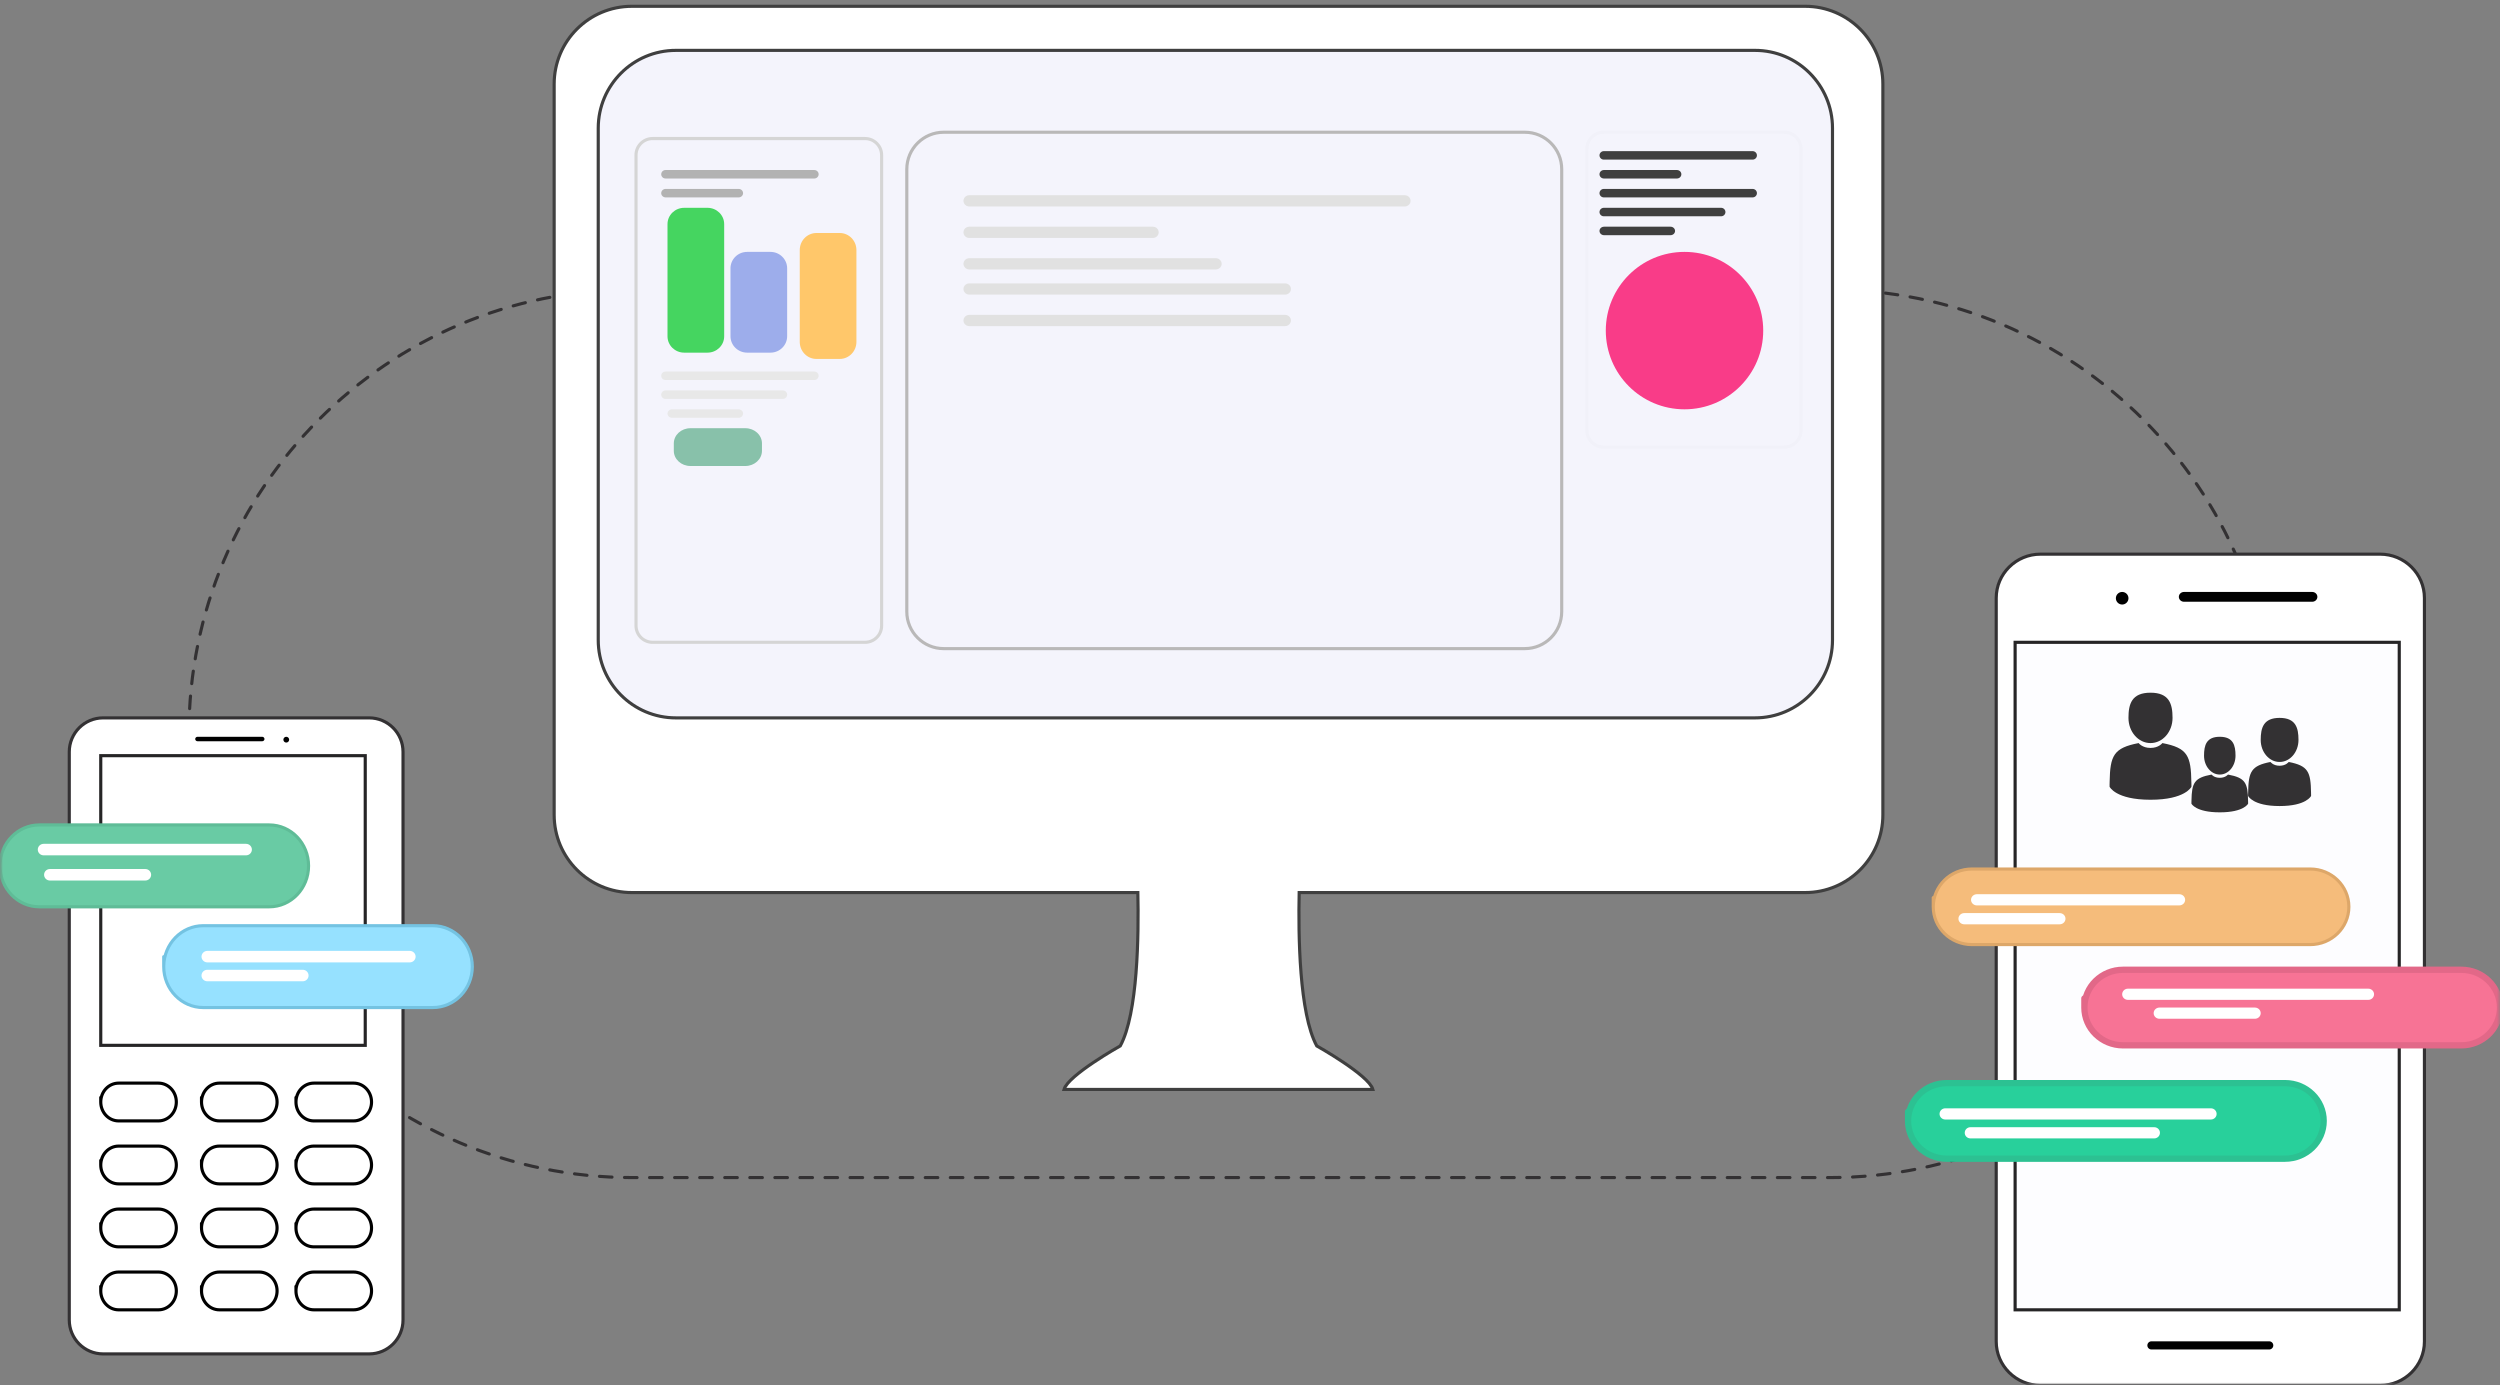 <?xml version="1.0" encoding="UTF-8"?>
<svg width="397px" height="220px" viewBox="0 0 397 220" version="1.1" xmlns="http://www.w3.org/2000/svg" xmlns:xlink="http://www.w3.org/1999/xlink">
    <rect x="0" y="0" width="397" height="220" fill="#808080" stroke="none"/>
    <!-- Generator: Sketch 46.2 (44496) - http://www.bohemiancoding.com/sketch -->
    <title>Flow icon</title>
    <desc>Created with Sketch.</desc>
    <defs>
        <polygon id="path-1" points="0 221 397 221 397 0 0 0"></polygon>
    </defs>
    <g id="Styled-Websites" stroke="none" stroke-width="1" fill="none" fill-rule="evenodd">
        <g id="Home-page" transform="translate(-443, -958)">
            <g id="Flow-icon" transform="translate(443, 957)">
                <path d="M100.408,47 L290.592,47 C329.485,47 361,78.572 361,117.51 C361,156.448 329.485,188 290.592,188 L100.408,188 C61.515,188 30,156.448 30,117.51 C30,78.572 61.515,47 100.408,47 Z" id="Stroke-1" stroke="#333133" stroke-width="0.5" stroke-linecap="round" stroke-linejoin="round" stroke-dasharray="1.99,1.99"></path>
                <path d="M11,210.603 C11,213.584 13.406,216 16.372,216 L58.626,216 C61.594,216 64,213.584 64,210.603 L64,120.397 C64,117.416 61.594,115 58.626,115 L16.372,115 C13.406,115 11,117.416 11,120.397 L11,210.603 Z" id="Fill-3" fill="#FFFFFF"></path>
                <path d="M11,210.603 C11,213.584 13.406,216 16.372,216 L58.626,216 C61.594,216 64,213.584 64,210.603 L64,120.397 C64,117.416 61.594,115 58.626,115 L16.372,115 C13.406,115 11,117.416 11,120.397 L11,210.603 Z" id="Stroke-5" stroke="#333133" stroke-width="0.5"></path>
                <mask id="mask-2" fill="white">
                    <use xlink:href="#path-1"></use>
                </mask>
                <g id="Clip-8"></g>
                <polygon id="Fill-7" fill="#FFFFFF" mask="url(#mask-2)" points="16 167 58 167 58 121 16 121"></polygon>
                <polygon id="Stroke-9" stroke="#262526" stroke-width="0.5" mask="url(#mask-2)" points="16 167 58 167 58 121 16 121"></polygon>
                <path d="M16,176 C16,177.657 17.271,179 18.841,179 L25.157,179 C26.727,179 28,177.657 28,176 C28,174.343 26.727,173 25.157,173 L18.841,173 C17.271,173 16,174.343 16,176 C16,176 16,174.343 16,176 Z" id="Stroke-10" stroke="#000000" stroke-width="0.5" mask="url(#mask-2)"></path>
                <path d="M16,186 C16,187.657 17.271,189 18.841,189 L25.157,189 C26.727,189 28,187.657 28,186 C28,184.343 26.727,183 25.157,183 L18.841,183 C17.271,183 16,184.343 16,186 C16,186 16,184.343 16,186 Z" id="Stroke-11" stroke="#000000" stroke-width="0.5" mask="url(#mask-2)"></path>
                <path d="M16,196 C16,197.657 17.271,199 18.841,199 L25.157,199 C26.727,199 28,197.657 28,196 C28,194.343 26.727,193 25.157,193 L18.841,193 C17.271,193 16,194.343 16,196 C16,196 16,194.343 16,196 Z" id="Stroke-12" stroke="#000000" stroke-width="0.5" mask="url(#mask-2)"></path>
                <path d="M16,206 C16,207.657 17.271,209 18.841,209 L25.157,209 C26.727,209 28,207.657 28,206 C28,204.343 26.727,203 25.157,203 L18.841,203 C17.271,203 16,204.343 16,206 C16,206 16,204.343 16,206 Z" id="Stroke-13" stroke="#000000" stroke-width="0.5" mask="url(#mask-2)"></path>
                <path d="M32,176 C32,177.657 33.271,179 34.841,179 L41.157,179 C42.727,179 44,177.657 44,176 C44,174.343 42.727,173 41.157,173 L34.841,173 C33.271,173 32,174.343 32,176 C32,176 32,174.343 32,176 Z" id="Stroke-14" stroke="#000000" stroke-width="0.5" mask="url(#mask-2)"></path>
                <path d="M32,186 C32,187.657 33.271,189 34.841,189 L41.157,189 C42.727,189 44,187.657 44,186 C44,184.343 42.727,183 41.157,183 L34.841,183 C33.271,183 32,184.343 32,186 C32,186 32,184.343 32,186 Z" id="Stroke-15" stroke="#000000" stroke-width="0.5" mask="url(#mask-2)"></path>
                <path d="M32,196 C32,197.657 33.271,199 34.841,199 L41.157,199 C42.727,199 44,197.657 44,196 C44,194.343 42.727,193 41.157,193 L34.841,193 C33.271,193 32,194.343 32,196 C32,196 32,194.343 32,196 Z" id="Stroke-16" stroke="#000000" stroke-width="0.5" mask="url(#mask-2)"></path>
                <path d="M32,206 C32,207.657 33.271,209 34.841,209 L41.157,209 C42.727,209 44,207.657 44,206 C44,204.343 42.727,203 41.157,203 L34.841,203 C33.271,203 32,204.343 32,206 C32,206 32,204.343 32,206 Z" id="Stroke-17" stroke="#000000" stroke-width="0.5" mask="url(#mask-2)"></path>
                <path d="M47,176 C47,177.657 48.271,179 49.841,179 L56.157,179 C57.727,179 59,177.657 59,176 C59,174.343 57.727,173 56.157,173 L49.841,173 C48.271,173 47,174.343 47,176 C47,176 47,174.343 47,176 Z" id="Stroke-18" stroke="#000000" stroke-width="0.5" mask="url(#mask-2)"></path>
                <path d="M47,186 C47,187.657 48.271,189 49.841,189 L56.157,189 C57.727,189 59,187.657 59,186 C59,184.343 57.727,183 56.157,183 L49.841,183 C48.271,183 47,184.343 47,186 C47,186 47,184.343 47,186 Z" id="Stroke-19" stroke="#000000" stroke-width="0.5" mask="url(#mask-2)"></path>
                <path d="M47,196 C47,197.657 48.271,199 49.841,199 L56.157,199 C57.727,199 59,197.657 59,196 C59,194.343 57.727,193 56.157,193 L49.841,193 C48.271,193 47,194.343 47,196 C47,196 47,194.343 47,196 Z" id="Stroke-20" stroke="#000000" stroke-width="0.5" mask="url(#mask-2)"></path>
                <path d="M47,206 C47,207.657 48.271,209 49.841,209 L56.157,209 C57.727,209 59,207.657 59,206 C59,204.343 57.727,203 56.157,203 L49.841,203 C48.271,203 47,204.343 47,206 C47,206 47,204.343 47,206 Z" id="Stroke-21" stroke="#000000" stroke-width="0.5" mask="url(#mask-2)"></path>
                <path d="M31,118.356 C31,118.552 31.164,118.712 31.366,118.712 L41.634,118.712 C41.838,118.712 42,118.552 42,118.356 C42,118.16 41.838,118 41.634,118 L31.366,118 C31.164,118 31,118.16 31,118.356 C31,118.356 31,118.16 31,118.356" id="Fill-22" fill="#000000" mask="url(#mask-2)"></path>
                <path d="M45.918,118.46 C45.918,118.714 45.712,118.92 45.458,118.92 C45.206,118.92 45,118.714 45,118.46 C45,118.206 45.206,118 45.458,118 C45.712,118 45.918,118.206 45.918,118.46" id="Fill-23" fill="#000000" mask="url(#mask-2)"></path>
                <path d="M317,214.032 C317,217.88 320.149,221 324.034,221 L377.966,221 C381.851,221 385,217.88 385,214.032 L385,95.968 C385,92.12 381.851,89 377.966,89 L324.034,89 C320.149,89 317,92.12 317,95.968 L317,214.032 Z" id="Fill-24" fill="#FFFFFF" mask="url(#mask-2)"></path>
                <path d="M317,214.032 C317,217.88 320.149,221 324.034,221 L377.966,221 C381.851,221 385,217.88 385,214.032 L385,95.968 C385,92.12 381.851,89 377.966,89 L324.034,89 C320.149,89 317,92.12 317,95.968 L317,214.032 Z" id="Stroke-25" stroke="#333133" stroke-width="0.5" mask="url(#mask-2)"></path>
                <polygon id="Fill-26" fill="#FDFDFF" mask="url(#mask-2)" points="320 209 381 209 381 103 320 103"></polygon>
                <polygon id="Stroke-27" stroke="#262526" stroke-width="0.5" mask="url(#mask-2)" points="320 209 381 209 381 103 320 103"></polygon>
                <path d="M341,214.65 C341,215.01 341.295,215.3 341.656,215.3 L360.344,215.3 C360.705,215.3 361,215.01 361,214.65 C361,214.29 360.705,214 360.344,214 L341.656,214 C341.295,214 341,214.29 341,214.65 C341,214.65 341,214.29 341,214.65" id="Fill-28" fill="#000000" mask="url(#mask-2)"></path>
                <path d="M338,96 C338,96.551 337.553,97 337,97 C336.449,97 336,96.551 336,96 C336,95.449 336.449,95 337,95 C337.553,95 338,95.449 338,96" id="Fill-29" fill="#000000" mask="url(#mask-2)"></path>
                <path d="M346,95.78 C346,96.21 346.368,96.56 346.825,96.56 L367.177,96.56 C367.632,96.56 368,96.21 368,95.78 C368,95.35 367.632,95 367.177,95 L346.825,95 C346.368,95 346,95.35 346,95.78 C346,95.78 346,95.35 346,95.78" id="Fill-30" fill="#000000" mask="url(#mask-2)"></path>
                <path d="M331,161 C331,164.313 333.751,167 337.144,167 L390.856,167 C394.251,167 397,164.313 397,161 C397,157.687 394.251,155 390.856,155 L337.144,155 C333.751,155 331,157.687 331,161 C331,161 331,157.687 331,161" id="Fill-31" stroke="#E26888" fill="#F77395" mask="url(#mask-2)"></path>
                <path d="M303,179 C303,182.313 305.751,185 309.144,185 L362.856,185 C366.249,185 369,182.313 369,179 C369,175.687 366.249,173 362.856,173 L309.144,173 C305.751,173 303,175.687 303,179 C303,179 303,175.687 303,179" id="Fill-32" stroke="#2CC192" fill="#28D09B" mask="url(#mask-2)"></path>
                <path d="M346.001,127.071 C346.001,126.933 345.999,127.033 346.001,127.071" id="Fill-34" fill="#333133" mask="url(#mask-2)"></path>
                <path d="M359,128.125 C359.002,128.087 359,127.863 359,128.125" id="Fill-35" fill="#333133" mask="url(#mask-2)"></path>
                <g id="Group" mask="url(#mask-2)" fill="#333133">
                    <g transform="translate(335, 111)">
                        <path d="M6.5,8 C8.433,8 10,6.209 10,4.001 C10,1.791 9.485,0 6.5,0 C3.515,0 3,1.791 3,4.001 C3,6.209 4.567,8 6.5,8" id="Fill-33"></path>
                        <path d="M12.992,14.304 C12.929,10.001 12.404,8.775 8.384,8 C8.384,8 7.819,8.771 6.5,8.771 C5.181,8.771 4.616,8 4.616,8 C0.641,8.767 0.084,9.975 0.01,14.165 C0.004,14.508 0.002,14.525 0,14.486 C0,14.56 0.002,14.698 0.002,14.938 C0.002,14.938 0.957,17 6.5,17 C12.043,17 12.998,14.938 12.998,14.938 C12.998,14.783 12.998,14.676 13,14.604 C12.998,14.628 12.996,14.58 12.992,14.304" id="Fill-36"></path>
                    </g>
                </g>
                <g id="Group-Copy" mask="url(#mask-2)" fill="#333133">
                    <g transform="translate(348, 118)">
                        <path d="M4.5,6 C5.88,6 7,4.656 7,3.001 C7,1.344 6.632,0 4.5,0 C2.368,0 2,1.344 2,3.001 C2,4.656 3.12,6 4.5,6" id="Fill-33"></path>
                        <path d="M8.994,10.203 C8.951,7.334 8.587,6.517 5.804,6 C5.804,6 5.413,6.514 4.5,6.514 C3.587,6.514 3.196,6 3.196,6 C0.444,6.511 0.058,7.317 0.007,10.11 C0.003,10.338 0.001,10.35 0,10.324 C0,10.373 0.001,10.465 0.001,10.625 C0.001,10.625 0.663,12 4.5,12 C8.337,12 8.999,10.625 8.999,10.625 C8.999,10.522 8.999,10.45 9,10.402 C8.999,10.418 8.997,10.386 8.994,10.203" id="Fill-36"></path>
                    </g>
                </g>
                <g id="Group-Copy-2" mask="url(#mask-2)" fill="#333133">
                    <g transform="translate(357, 115)">
                        <path d="M5,7 C6.657,7 8,5.432 8,3.501 C8,1.568 7.559,0 5,0 C2.441,0 2,1.568 2,3.501 C2,5.432 3.343,7 5,7" id="Fill-33"></path>
                        <path d="M9.994,11.903 C9.945,8.556 9.541,7.603 6.449,7 C6.449,7 6.014,7.6 5,7.6 C3.986,7.6 3.551,7 3.551,7 C0.493,7.596 0.064,8.536 0.008,11.795 C0.003,12.061 0.002,12.075 0,12.044 C0,12.102 0.002,12.209 0.002,12.396 C0.002,12.396 0.736,14 5,14 C9.264,14 9.998,12.396 9.998,12.396 C9.998,12.275 9.998,12.192 10,12.136 C9.998,12.155 9.997,12.117 9.994,11.903" id="Fill-36"></path>
                    </g>
                </g>
                <path d="M0,138.5 C0,142.09 2.793,145 6.24,145 L42.76,145 C46.207,145 49,142.09 49,138.5 C49,134.91 46.207,132 42.76,132 L6.24,132 C2.793,132 0,134.91 0,138.5 C0,138.5 0,134.91 0,138.5" id="Fill-37" stroke="#5FBC97" stroke-width="0.5" fill="#69CBA4" mask="url(#mask-2)"></path>
                <path d="M6,135.914 C6,136.42 6.418,136.828 6.932,136.828 L39.068,136.828 C39.582,136.828 40,136.42 40,135.914 C40,135.408 39.582,135 39.068,135 L6.932,135 C6.418,135 6,135.408 6,135.914 C6,135.914 6,135.408 6,135.914" id="Fill-38" fill="#FFFFFF" mask="url(#mask-2)"></path>
                <path d="M7,139.914 C7,140.42 7.413,140.828 7.921,140.828 L23.077,140.828 C23.587,140.828 24,140.42 24,139.914 C24,139.408 23.587,139 23.077,139 L7.921,139 C7.413,139 7,139.408 7,139.914 C7,139.914 7,139.408 7,139.914" id="Fill-39" fill="#FFFFFF" mask="url(#mask-2)"></path>
                <path d="M337,158.89 C337,159.382 337.411,159.78 337.918,159.78 L376.082,159.78 C376.589,159.78 377,159.382 377,158.89 C377,158.398 376.589,158 376.082,158 L337.918,158 C337.411,158 337,158.398 337,158.89 C337,158.89 337,158.398 337,158.89" id="Fill-40" fill="#FFFFFF" mask="url(#mask-2)"></path>
                <path d="M342,161.89 C342,162.382 342.412,162.78 342.921,162.78 L358.077,162.78 C358.586,162.78 359,162.382 359,161.89 C359,161.398 358.586,161 358.077,161 L342.921,161 C342.412,161 342,161.398 342,161.89 C342,161.89 342,161.398 342,161.89" id="Fill-41" fill="#FFFFFF" mask="url(#mask-2)"></path>
                <path d="M308,177.89 C308,178.382 308.407,178.78 308.911,178.78 L351.089,178.78 C351.593,178.78 352,178.382 352,177.89 C352,177.398 351.593,177 351.089,177 L308.911,177 C308.407,177 308,177.398 308,177.89 C308,177.89 308,177.398 308,177.89" id="Fill-42" fill="#FFFFFF" mask="url(#mask-2)"></path>
                <path d="M312,180.89 C312,181.382 312.406,181.78 312.909,181.78 L342.091,181.78 C342.594,181.78 343,181.382 343,180.89 C343,180.398 342.594,180 342.091,180 L312.909,180 C312.406,180 312,180.398 312,180.89 C312,180.89 312,180.398 312,180.89" id="Fill-43" fill="#FFFFFF" mask="url(#mask-2)"></path>
                <path d="M307,145 C307,148.313 309.751,151 313.144,151 L366.856,151 C370.249,151 373,148.313 373,145 C373,141.687 370.249,139 366.856,139 L313.144,139 C309.751,139 307,141.687 307,145 C307,145 307,141.687 307,145" id="Fill-44" fill="#FFFFFF" mask="url(#mask-2)"></path>
                <path d="M307,145 C307,148.313 309.751,151 313.144,151 L366.856,151 C370.249,151 373,148.313 373,145 C373,141.687 370.249,139 366.856,139 L313.144,139 C309.751,139 307,141.687 307,145 C307,145 307,141.687 307,145 Z" id="Stroke-45" stroke="#DDA769" stroke-width="0.5" fill="#F5BC7B" mask="url(#mask-2)"></path>
                <path d="M313,143.89 C313,144.382 313.417,144.78 313.932,144.78 L346.068,144.78 C346.583,144.78 347,144.382 347,143.89 C347,143.398 346.583,143 346.068,143 L313.932,143 C313.417,143 313,143.398 313,143.89 C313,143.89 313,143.398 313,143.89" id="Fill-46" fill="#FFFFFF" mask="url(#mask-2)"></path>
                <path d="M311,146.89 C311,147.382 311.412,147.78 311.921,147.78 L327.077,147.78 C327.586,147.78 328,147.382 328,146.89 C328,146.398 327.586,146 327.077,146 L311.921,146 C311.412,146 311,146.398 311,146.89 C311,146.89 311,146.398 311,146.89" id="Fill-47" fill="#FFFFFF" mask="url(#mask-2)"></path>
                <path d="M26,154.5 C26,158.09 28.811,161 32.279,161 L68.721,161 C72.189,161 75,158.09 75,154.5 C75,150.91 72.189,148 68.721,148 L32.279,148 C28.811,148 26,150.91 26,154.5 C26,154.5 26,150.91 26,154.5" id="Fill-48" fill="#FFFFFF" mask="url(#mask-2)"></path>
                <path d="M26,154.5 C26,158.09 28.811,161 32.279,161 L68.721,161 C72.189,161 75,158.09 75,154.5 C75,150.91 72.189,148 68.721,148 L32.279,148 C28.811,148 26,150.91 26,154.5 C26,154.5 26,150.91 26,154.5 Z" id="Stroke-49" stroke="#74C3E2" stroke-width="0.5" fill="#96E1FF" mask="url(#mask-2)"></path>
                <path d="M32,152.914 C32,153.42 32.418,153.828 32.932,153.828 L65.068,153.828 C65.582,153.828 66,153.42 66,152.914 C66,152.408 65.582,152 65.068,152 L32.932,152 C32.418,152 32,152.408 32,152.914 C32,152.914 32,152.408 32,152.914" id="Fill-50" fill="#FFFFFF" mask="url(#mask-2)"></path>
                <path d="M32,155.914 C32,156.42 32.413,156.828 32.921,156.828 L48.077,156.828 C48.587,156.828 49,156.42 49,155.914 C49,155.408 48.587,155 48.077,155 L32.921,155 C32.413,155 32,155.408 32,155.914 C32,155.914 32,155.408 32,155.914" id="Fill-51" fill="#FFFFFF" mask="url(#mask-2)"></path>
                <path d="M286.656,2 L100.344,2 C93.521,2 88,7.524 88,14.351 L88,130.41 C88,137.217 93.521,142.74 100.344,142.74 L180.691,142.74 C180.836,149.505 180.691,161.939 177.9,167.09 C177.9,167.09 169.629,171.724 168.968,174 L218.012,174 C217.371,171.724 209.1,167.09 209.1,167.09 C206.309,161.939 206.164,149.505 206.309,142.74 L286.656,142.74 C293.479,142.74 299,137.217 299,130.41 L299,14.351 C299,7.524 293.479,2 286.656,2" id="Fill-52" fill="#FFFFFF" mask="url(#mask-2)"></path>
                <path d="M286.656,2 L100.344,2 C93.521,2 88,7.524 88,14.351 L88,130.41 C88,137.217 93.521,142.74 100.344,142.74 L180.691,142.74 C180.836,149.505 180.691,161.939 177.9,167.09 C177.9,167.09 169.629,171.724 168.968,174 L218.012,174 C217.371,171.724 209.1,167.09 209.1,167.09 C206.309,161.939 206.164,149.505 206.309,142.74 L286.656,142.74 C293.479,142.74 299,137.217 299,130.41 L299,14.351 C299,7.524 293.479,2 286.656,2 Z" id="Stroke-53" stroke="#3F3F3F" stroke-width="0.5" mask="url(#mask-2)"></path>
                <path d="M291,102.644 C291,109.465 285.484,115 278.688,115 L107.333,115 C100.516,115 95,109.465 95,102.644 L95,21.356 C95,14.535 100.516,9 107.333,9 L278.688,9 C285.484,9 291,14.535 291,21.356 L291,102.644 Z" id="Fill-54" fill="#F4F4FC" mask="url(#mask-2)"></path>
                <path d="M291,102.644 C291,109.465 285.484,115 278.688,115 L107.333,115 C100.516,115 95,109.465 95,102.644 L95,21.356 C95,14.535 100.516,9 107.333,9 L278.688,9 C285.484,9 291,14.535 291,21.356 L291,102.644 Z" id="Stroke-55" stroke="#3F3F3F" stroke-width="0.5" mask="url(#mask-2)"></path>
                <path d="M252,69.363 C252,70.82 253.193,72 254.665,72 L283.335,72 C284.807,72 286,70.82 286,69.363 L286,24.639 C286,23.18 284.807,22 283.335,22 L254.665,22 C253.193,22 252,23.18 252,24.639 L252,69.363 Z" id="Stroke-56" stroke="#262526" stroke-width="0.5" opacity="0.11" mask="url(#mask-2)"></path>
                <path d="M254,25.674 C254,26.046 254.308,26.348 254.687,26.348 L278.313,26.348 C278.692,26.348 279,26.046 279,25.674 C279,25.302 278.692,25 278.313,25 L254.687,25 C254.308,25 254,25.302 254,25.674 C254,25.674 254,25.302 254,25.674" id="Fill-57" fill="#3F3F3F" mask="url(#mask-2)"></path>
                <path d="M254,28.674 C254,29.046 254.316,29.348 254.706,29.348 L266.296,29.348 C266.686,29.348 267,29.046 267,28.674 C267,28.302 266.686,28 266.296,28 L254.706,28 C254.316,28 254,28.302 254,28.674 C254,28.674 254,28.302 254,28.674" id="Fill-58" fill="#3F3F3F" mask="url(#mask-2)"></path>
                <path d="M254,31.674 C254,32.046 254.308,32.348 254.687,32.348 L278.313,32.348 C278.692,32.348 279,32.046 279,31.674 C279,31.302 278.692,31 278.313,31 L254.687,31 C254.308,31 254,31.302 254,31.674 C254,31.674 254,31.302 254,31.674" id="Fill-59" fill="#3F3F3F" mask="url(#mask-2)"></path>
                <path d="M254,34.674 C254,35.046 254.308,35.348 254.687,35.348 L273.313,35.348 C273.692,35.348 274,35.046 274,34.674 C274,34.302 273.692,34 273.313,34 L254.687,34 C254.308,34 254,34.302 254,34.674 C254,34.674 254,34.302 254,34.674" id="Fill-60" fill="#3F3F3F" mask="url(#mask-2)"></path>
                <path d="M254,37.674 C254,38.046 254.323,38.348 254.722,38.348 L265.278,38.348 C265.677,38.348 266,38.046 266,37.674 C266,37.302 265.677,37 265.278,37 L254.722,37 C254.323,37 254,37.302 254,37.674 C254,37.674 254,37.302 254,37.674" id="Fill-61" fill="#3F3F3F" mask="url(#mask-2)"></path>
                <path d="M280,53.5 C280,60.404 274.404,66 267.5,66 C260.596,66 255,60.404 255,53.5 C255,46.596 260.596,41 267.5,41 C274.404,41 280,46.596 280,53.5" id="Fill-62" fill="#F93C88" mask="url(#mask-2)"></path>
                <path d="M101,100.368 C101,101.822 102.183,103 103.644,103 L137.356,103 C138.817,103 140,101.822 140,100.368 L140,25.632 C140,24.178 138.817,23 137.356,23 L103.644,23 C102.183,23 101,24.178 101,25.632 L101,100.368 Z" id="Stroke-63" stroke="#D5D5D5" stroke-width="0.5" mask="url(#mask-2)"></path>
                <path d="M105,28.674 C105,29.046 105.308,29.348 105.687,29.348 L129.313,29.348 C129.692,29.348 130,29.046 130,28.674 C130,28.302 129.692,28 129.313,28 L105.687,28 C105.308,28 105,28.302 105,28.674 C105,28.674 105,28.302 105,28.674" id="Fill-64" fill="#B2B2B2" mask="url(#mask-2)"></path>
                <path d="M105,31.674 C105,32.046 105.316,32.348 105.706,32.348 L117.296,32.348 C117.686,32.348 118,32.046 118,31.674 C118,31.302 117.686,31 117.296,31 L105.706,31 C105.316,31 105,31.302 105,31.674 C105,31.674 105,31.302 105,31.674" id="Fill-65" fill="#B2B2B2" mask="url(#mask-2)"></path>
                <path d="M105,60.674 C105,61.046 105.308,61.348 105.687,61.348 L129.313,61.348 C129.692,61.348 130,61.046 130,60.674 C130,60.302 129.692,60 129.313,60 L105.687,60 C105.308,60 105,60.302 105,60.674 C105,60.674 105,60.302 105,60.674" id="Fill-66" fill="#E8E8E8" mask="url(#mask-2)"></path>
                <path d="M105,63.674 C105,64.046 105.308,64.348 105.687,64.348 L124.313,64.348 C124.692,64.348 125,64.046 125,63.674 C125,63.302 124.692,63 124.313,63 L105.687,63 C105.308,63 105,63.302 105,63.674 C105,63.674 105,63.302 105,63.674" id="Fill-67" fill="#E8E8E8" mask="url(#mask-2)"></path>
                <path d="M106,66.674 C106,67.046 106.323,67.348 106.722,67.348 L117.278,67.348 C117.677,67.348 118,67.046 118,66.674 C118,66.302 117.677,66 117.278,66 L106.722,66 C106.323,66 106,66.302 106,66.674 C106,66.674 106,66.302 106,66.674" id="Fill-68" fill="#E8E8E8" mask="url(#mask-2)"></path>
                <path d="M107,72.588 C107,73.92 108.182,75 109.64,75 L118.36,75 C119.818,75 121,73.92 121,72.588 L121,71.412 C121,70.08 119.818,69 118.36,69 L109.64,69 C108.182,69 107,70.08 107,71.412 L107,72.588 Z" id="Fill-69" fill="#88C1AA" mask="url(#mask-2)"></path>
                <path d="M106,54.412 C106,55.841 107.187,57 108.651,57 L112.346,57 C113.811,57 115,55.841 115,54.412 L115,36.59 C115,35.159 113.811,34 112.346,34 L108.651,34 C107.187,34 106,35.159 106,36.59 L106,54.412 Z" id="Fill-70" fill="#45D560" mask="url(#mask-2)"></path>
                <path d="M116,54.39 C116,55.832 117.187,57 118.651,57 L122.346,57 C123.811,57 125,55.832 125,54.39 L125,43.61 C125,42.168 123.811,41 122.346,41 L118.651,41 C117.187,41 116,42.168 116,43.61 L116,54.39 Z" id="Fill-71" fill="#9DADEB" mask="url(#mask-2)"></path>
                <path d="M127,55.294 C127,56.789 128.187,58 129.651,58 L133.346,58 C134.811,58 136,56.789 136,55.294 L136,40.708 C136,39.213 134.811,38 133.346,38 L129.651,38 C128.187,38 127,39.213 127,40.708 L127,55.294 Z" id="Fill-72" fill="#FFC76A" mask="url(#mask-2)"></path>
                <path d="M144,98.128 C144,101.371 146.623,104 149.859,104 L242.143,104 C245.377,104 248,101.371 248,98.128 L248,27.872 C248,24.629 245.377,22 242.143,22 L149.859,22 C146.623,22 144,24.629 144,27.872 L144,98.128 Z" id="Stroke-73" stroke="#B9B8B8" stroke-width="0.5" mask="url(#mask-2)"></path>
                <path d="M153,32.894 C153,33.388 153.412,33.788 153.921,33.788 L223.079,33.788 C223.588,33.788 224,33.388 224,32.894 C224,32.4 223.588,32 223.079,32 L153.921,32 C153.412,32 153,32.4 153,32.894 C153,32.894 153,32.4 153,32.894" id="Fill-74" fill="#E1E1E1" mask="url(#mask-2)"></path>
                <path d="M153,37.894 C153,38.388 153.41,38.788 153.917,38.788 L183.083,38.788 C183.59,38.788 184,38.388 184,37.894 C184,37.4 183.59,37 183.083,37 L153.917,37 C153.41,37 153,37.4 153,37.894 C153,37.894 153,37.4 153,37.894" id="Fill-75" fill="#E1E1E1" mask="url(#mask-2)"></path>
                <path d="M153,42.894 C153,43.388 153.417,43.788 153.931,43.788 L193.069,43.788 C193.583,43.788 194,43.388 194,42.894 C194,42.4 193.583,42 193.069,42 L153.931,42 C153.417,42 153,42.4 153,42.894 C153,42.894 153,42.4 153,42.894" id="Fill-76" fill="#E1E1E1" mask="url(#mask-2)"></path>
                <path d="M153,46.894 C153,47.388 153.415,47.788 153.928,47.788 L204.07,47.788 C204.583,47.788 205,47.388 205,46.894 C205,46.4 204.583,46 204.07,46 L153.928,46 C153.415,46 153,46.4 153,46.894 C153,46.894 153,46.4 153,46.894" id="Fill-77" fill="#E1E1E1" mask="url(#mask-2)"></path>
                <path d="M153,51.894 C153,52.388 153.415,52.788 153.928,52.788 L204.07,52.788 C204.583,52.788 205,52.388 205,51.894 C205,51.4 204.583,51 204.07,51 L153.928,51 C153.415,51 153,51.4 153,51.894 C153,51.894 153,51.4 153,51.894" id="Fill-78" fill="#E1E1E1" mask="url(#mask-2)"></path>
            </g>
        </g>
    </g>
</svg>